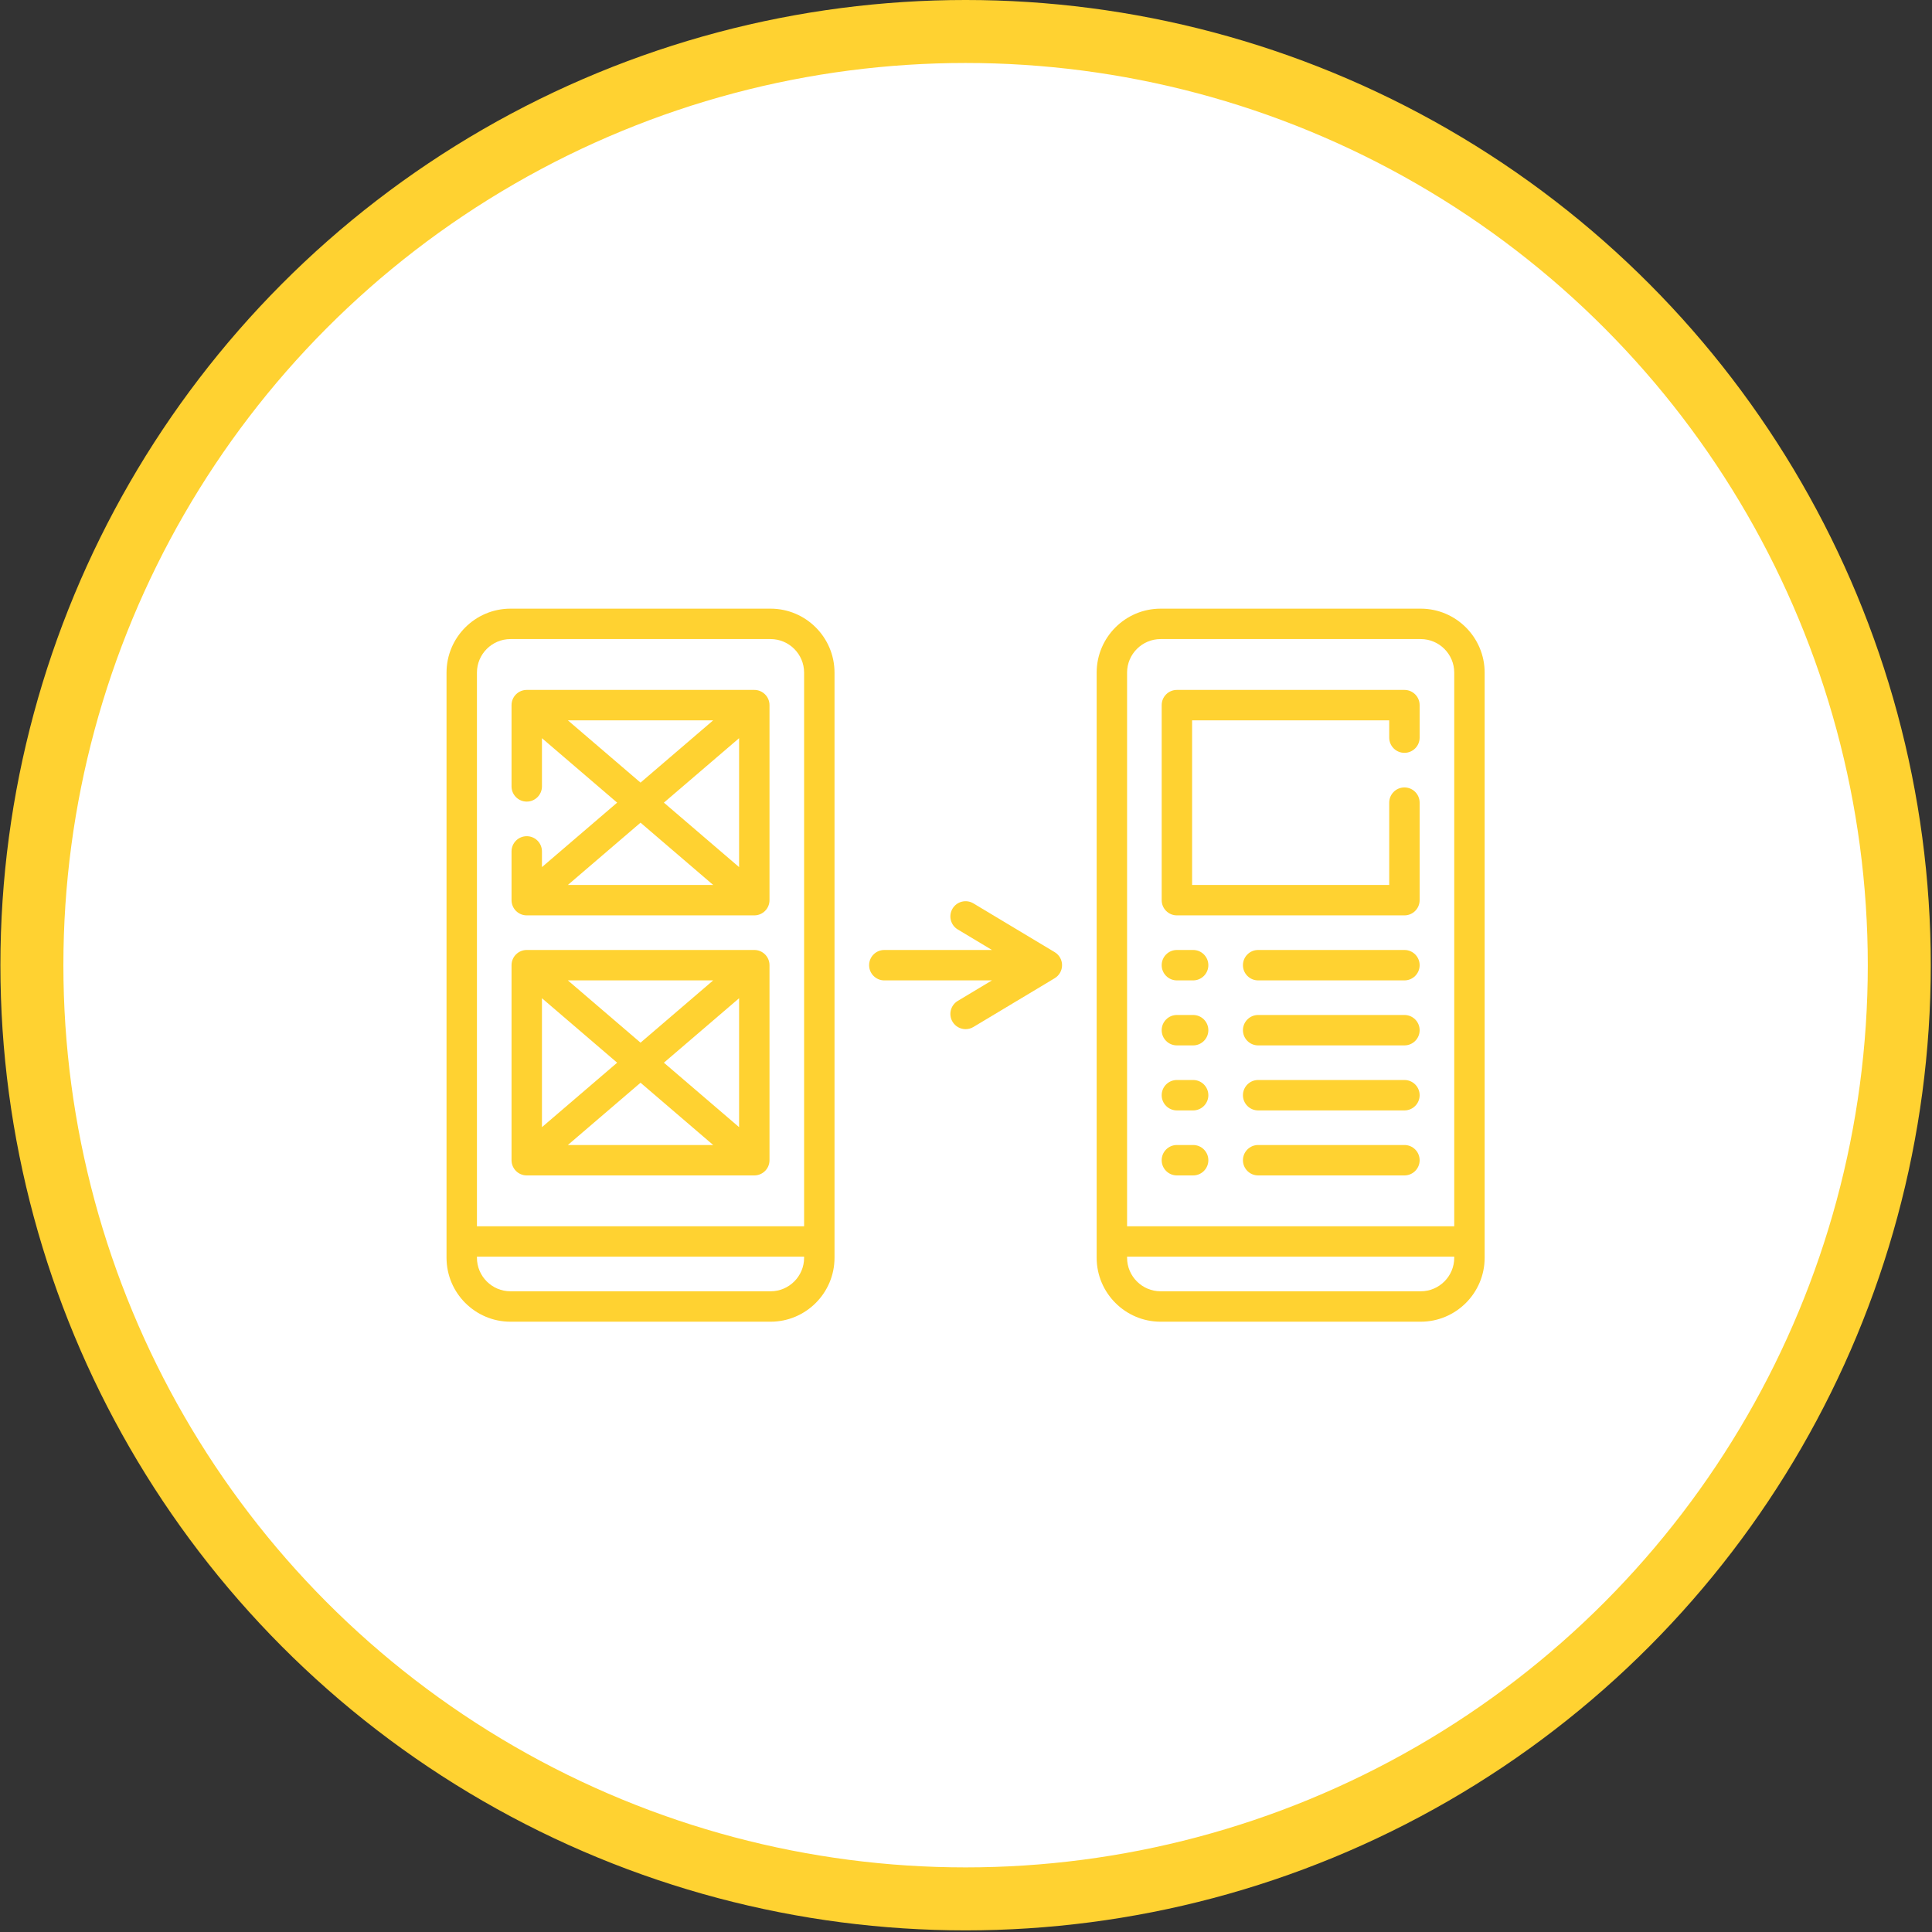 <svg width="951" height="951" viewBox="0 0 951 951" fill="none" xmlns="http://www.w3.org/2000/svg">
<rect x="0" y="0" width="951" height="951" fill="#333333" stroke="none"/>
<circle cx="475.298" cy="475.098" r="459.598" fill="white" stroke="#FFD231" stroke-width="31"/>
<path d="M379.294 299.604H251.283C233.922 299.604 219.797 313.728 219.797 331.089V619.108C219.797 636.468 233.922 650.593 251.283 650.593H379.29C396.655 650.593 410.779 636.468 410.779 619.108V331.089C410.779 313.728 396.655 299.604 379.294 299.604ZM251.283 314.574H379.29C388.397 314.574 395.809 321.982 395.809 331.089V603.622H234.768V331.089C234.768 321.982 242.175 314.574 251.283 314.574ZM379.294 635.622H251.283C242.175 635.622 234.768 628.215 234.768 619.108V618.593H395.809V619.108C395.809 628.215 388.401 635.622 379.294 635.622Z" fill="#FFD231"/>
<path d="M699.314 299.604H571.302C553.942 299.604 539.817 313.728 539.817 331.089V619.108C539.817 636.468 553.942 650.593 571.302 650.593H699.31C716.674 650.593 730.799 636.468 730.799 619.108V331.089C730.799 313.728 716.674 299.604 699.314 299.604ZM571.302 314.574H699.31C708.417 314.574 715.828 321.982 715.828 331.089V603.622H554.788V331.089C554.788 321.982 562.195 314.574 571.302 314.574ZM699.314 635.622H571.302C562.195 635.622 554.788 628.215 554.788 619.108V618.593H715.828V619.108C715.828 628.215 708.421 635.622 699.314 635.622Z" fill="#FFD231"/>
<path d="M259.283 450.578H371.29C375.427 450.578 378.776 447.229 378.776 443.093V347.089C378.776 342.952 375.427 339.604 371.29 339.604H259.283C255.15 339.604 251.797 342.952 251.797 347.089V387.089C251.797 391.225 255.15 394.574 259.283 394.574C263.419 394.574 266.768 391.225 266.768 387.089V363.362L303.786 395.089L266.768 426.82V419.093C266.768 414.956 263.419 411.607 259.283 411.607C255.15 411.607 251.797 414.956 251.797 419.093V443.093C251.797 447.229 255.15 450.578 259.283 450.578ZM326.791 395.089L363.805 363.362V426.82L326.791 395.089ZM279.521 354.574H351.056L315.287 385.233L279.521 354.574ZM351.056 435.607H279.521L315.29 404.948L351.056 435.607Z" fill="#FFD231"/>
<path d="M259.283 578.586H371.29C375.427 578.586 378.776 575.233 378.776 571.1V475.097C378.776 470.96 375.427 467.611 371.29 467.611H259.283C255.15 467.611 251.797 470.96 251.797 475.097V571.1C251.797 575.233 255.15 578.586 259.283 578.586ZM363.805 554.828L326.791 523.097L363.805 491.37V554.828ZM351.056 563.615H279.521L315.29 532.956L351.056 563.615ZM315.287 513.241L279.521 482.582H351.056L315.287 513.241ZM303.786 523.097L266.768 554.828V491.37L303.786 523.097Z" fill="#FFD231"/>
<path d="M579.306 450.578H691.31C695.446 450.578 698.795 447.229 698.795 443.093V395.089C698.795 390.956 695.446 387.603 691.31 387.603C687.177 387.603 683.824 390.956 683.824 395.089V435.607H586.792V354.574H683.824V363.089C683.824 367.221 687.177 370.574 691.31 370.574C695.446 370.574 698.795 367.221 698.795 363.089V347.089C698.795 342.952 695.446 339.604 691.31 339.604H579.306C575.17 339.604 571.821 342.952 571.821 347.089V443.093C571.821 447.229 575.17 450.578 579.306 450.578Z" fill="#FFD231"/>
<path d="M691.314 467.611H619.306C615.174 467.611 611.821 470.96 611.821 475.097C611.821 479.229 615.174 482.582 619.306 482.582H691.314C695.446 482.582 698.799 479.229 698.799 475.097C698.799 470.96 695.446 467.611 691.314 467.611Z" fill="#FFD231"/>
<path d="M691.314 499.611H619.306C615.174 499.611 611.821 502.964 611.821 507.097C611.821 511.229 615.174 514.582 619.306 514.582H691.314C695.446 514.582 698.799 511.229 698.799 507.097C698.799 502.964 695.446 499.611 691.314 499.611Z" fill="#FFD231"/>
<path d="M691.314 563.615H619.306C615.174 563.615 611.821 566.968 611.821 571.101C611.821 575.233 615.174 578.586 619.306 578.586H691.314C695.446 578.586 698.799 575.233 698.799 571.101C698.799 566.968 695.446 563.615 691.314 563.615Z" fill="#FFD231"/>
<path d="M691.314 531.615H619.306C615.174 531.615 611.821 534.964 611.821 539.101C611.821 543.233 615.174 546.586 619.306 546.586H691.314C695.446 546.586 698.799 543.233 698.799 539.101C698.799 534.964 695.446 531.615 691.314 531.615Z" fill="#FFD231"/>
<path d="M579.306 482.582H587.306C591.439 482.582 594.792 479.229 594.792 475.097C594.792 470.96 591.439 467.611 587.306 467.611H579.306C575.17 467.611 571.821 470.96 571.821 475.097C571.821 479.229 575.17 482.582 579.306 482.582Z" fill="#FFD231"/>
<path d="M579.306 514.582H587.306C591.439 514.582 594.792 511.229 594.792 507.097C594.792 502.964 591.439 499.611 587.306 499.611H579.306C575.17 499.611 571.821 502.964 571.821 507.097C571.821 511.229 575.17 514.582 579.306 514.582Z" fill="#FFD231"/>
<path d="M579.306 578.586H587.306C591.439 578.586 594.792 575.233 594.792 571.101C594.792 566.968 591.439 563.615 587.306 563.615H579.306C575.17 563.615 571.821 566.968 571.821 571.101C571.821 575.233 575.17 578.586 579.306 578.586Z" fill="#FFD231"/>
<path d="M579.306 546.586H587.306C591.439 546.586 594.792 543.233 594.792 539.101C594.792 534.964 591.439 531.615 587.306 531.615H579.306C575.17 531.615 571.821 534.964 571.821 539.101C571.821 543.233 575.17 546.586 579.306 546.586Z" fill="#FFD231"/>
<path d="M519.15 468.68L479.15 444.68C475.602 442.552 471.006 443.702 468.877 447.246C466.752 450.793 467.903 455.39 471.446 457.518L488.277 467.616H435.294C431.162 467.616 427.809 470.965 427.809 475.101C427.809 479.234 431.162 482.587 435.294 482.587H488.277L471.446 492.684C467.903 494.809 466.752 499.409 468.877 502.953C470.281 505.292 472.76 506.587 475.306 506.587C476.616 506.587 477.942 506.244 479.15 505.518L519.15 481.518C521.407 480.166 522.784 477.729 522.784 475.101C522.784 472.47 521.407 470.033 519.15 468.68Z" fill="#FFD231"/>
</svg>
